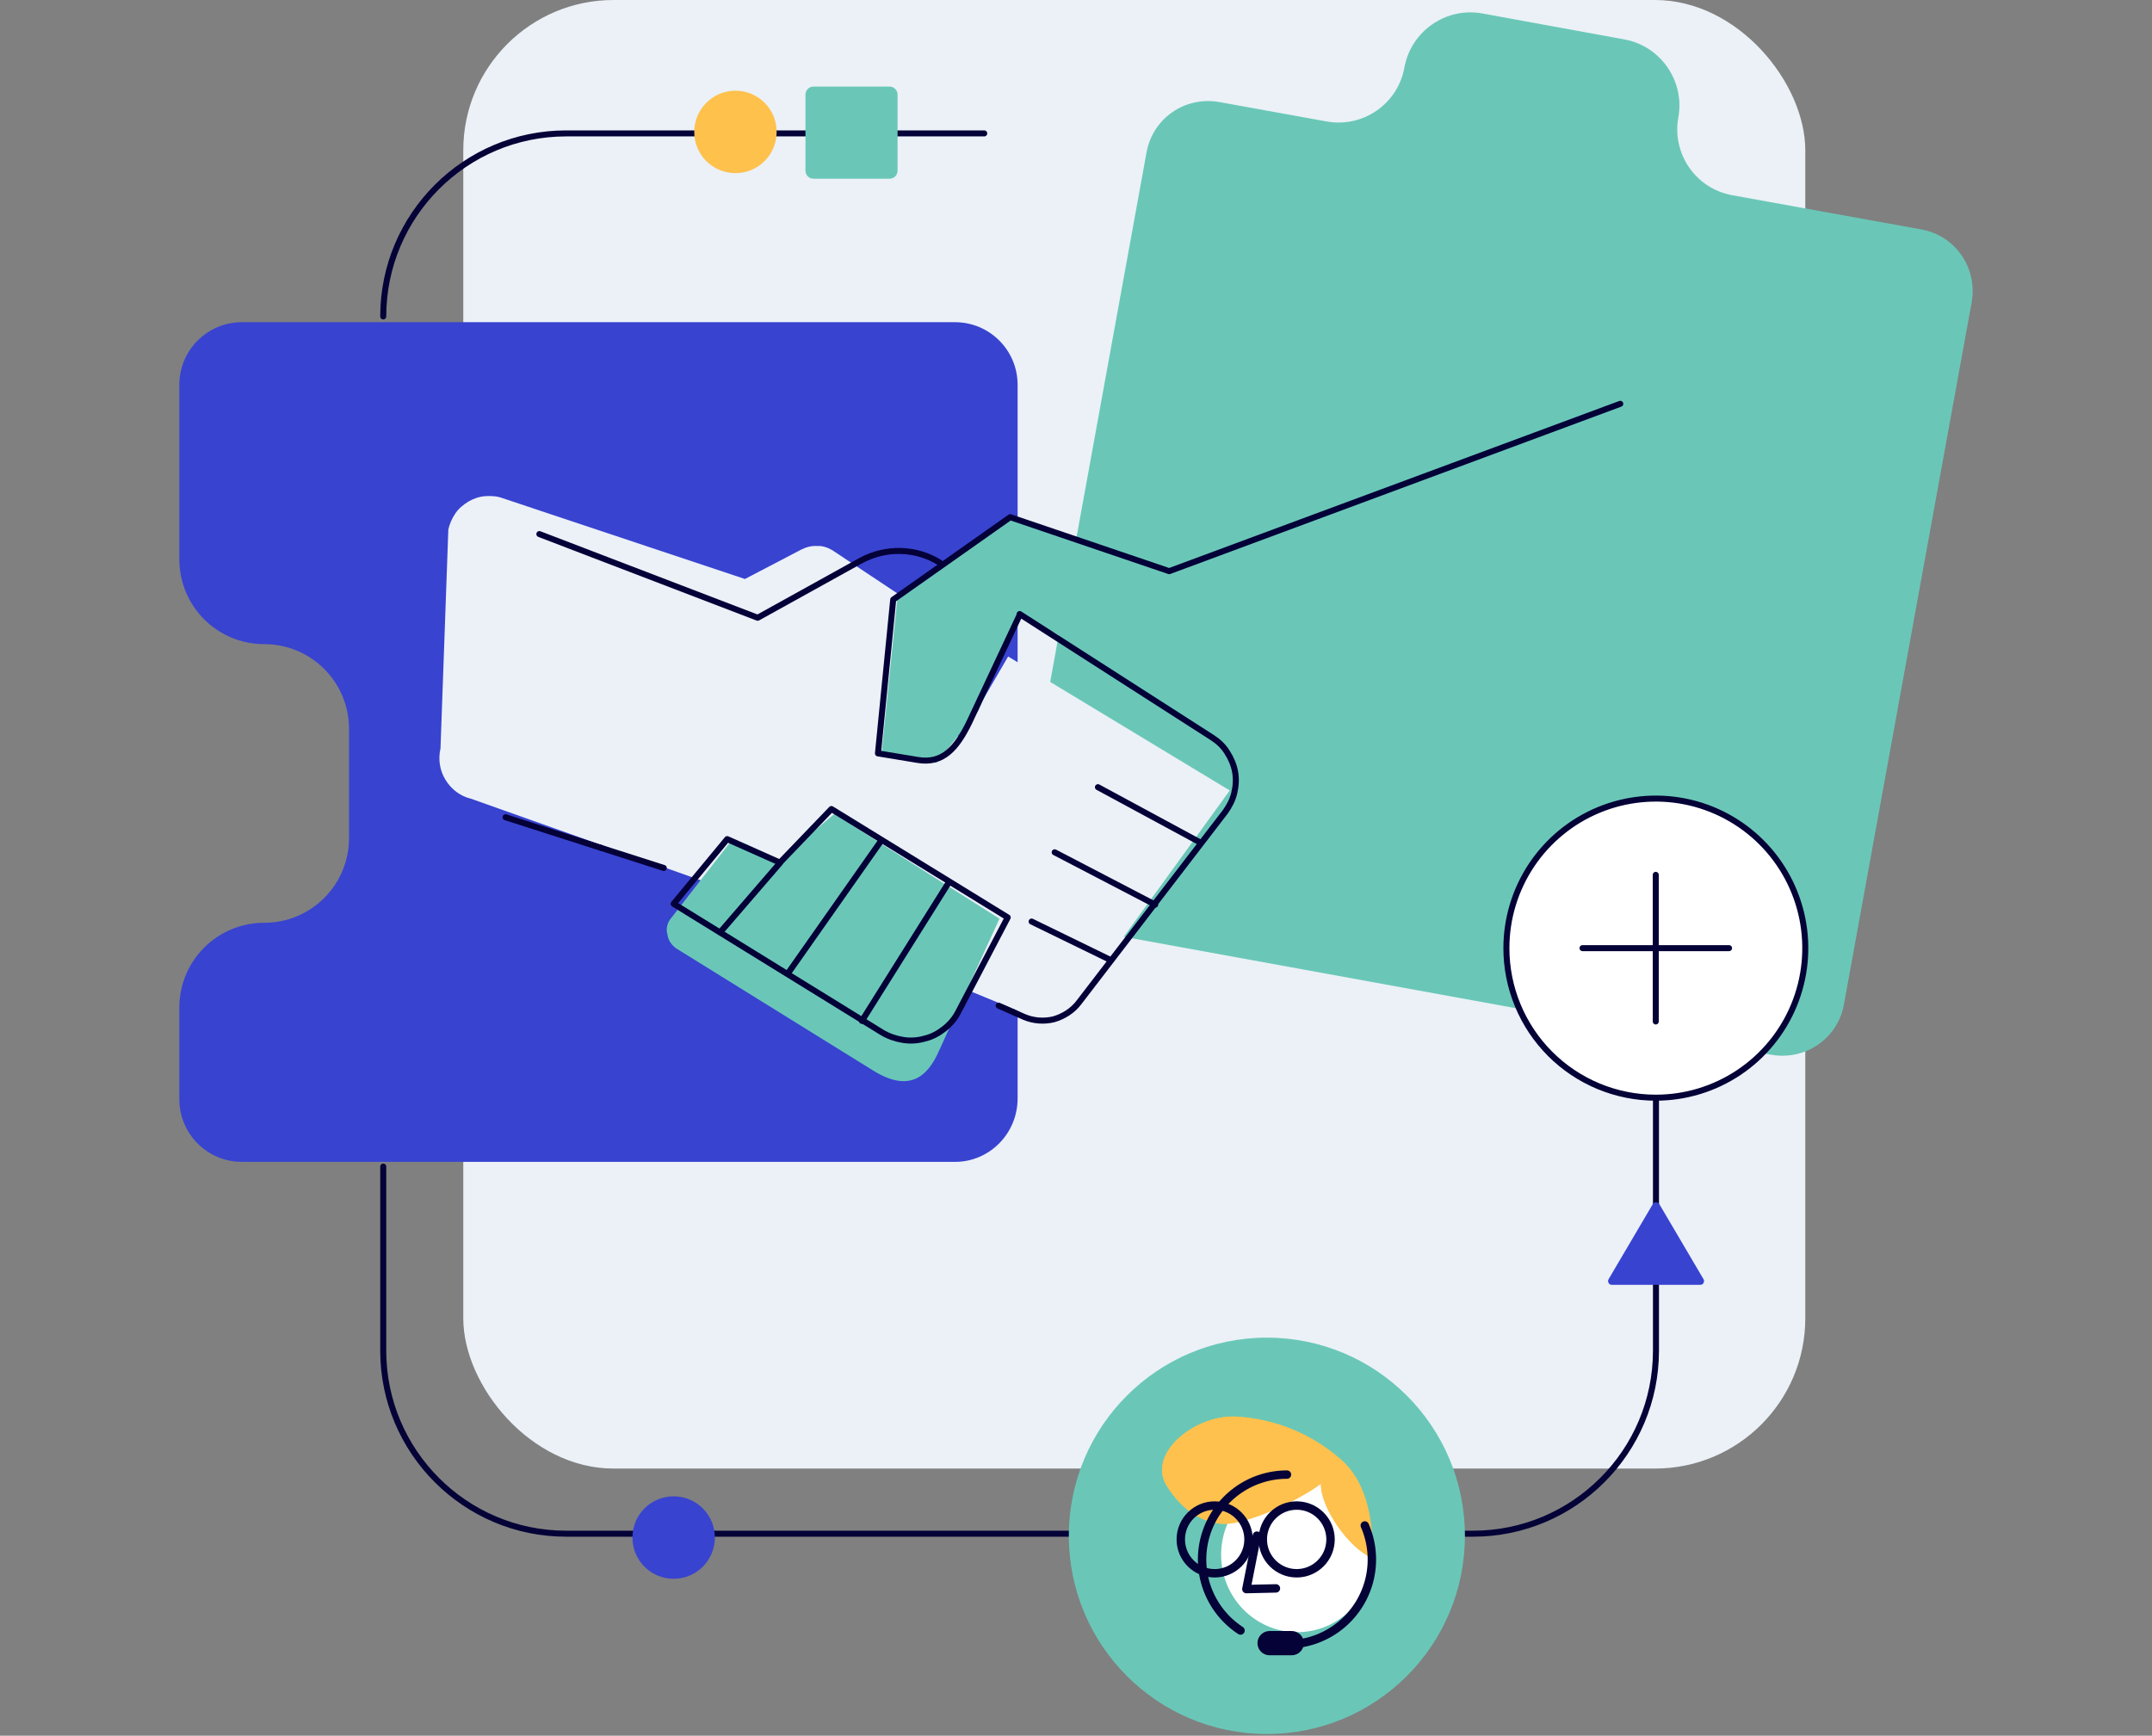 <svg width="600" height="484" viewBox="0 0 600 484" fill="none" xmlns="http://www.w3.org/2000/svg">
<rect x="0" y="0" width="600" height="484" fill="#808080" stroke="none"/>
<rect x="129.167" width="374.167" height="409.506" rx="41.897" fill="#EBF1F7"/>
<path d="M284.065 238.237L319.668 42.486C321.391 32.945 330.464 26.738 339.997 28.462L369.858 33.865C379.965 35.704 389.727 29.037 391.565 18.807C393.402 8.692 403.164 1.91 413.271 3.749L452.895 10.991C463.001 12.83 469.777 22.6 467.94 32.715C466.102 42.831 472.764 52.601 482.985 54.44L535.701 63.981C545.234 65.705 551.436 74.785 549.713 84.326L514.11 280.078C512.387 289.618 503.314 295.825 493.781 294.101L298.192 258.468C288.544 256.859 282.227 247.663 284.065 238.237Z" fill="#6AC7B7"/>
<path d="M266.263 323.987H67.457C57.81 323.987 50 316.171 50 306.515V280.997C50 267.894 60.566 257.319 73.659 257.319C86.752 257.319 97.318 246.744 97.318 233.64V203.294C97.318 190.191 86.752 179.616 73.659 179.616C60.566 179.616 50 169.041 50 155.937V107.315C50 97.66 57.81 89.844 67.457 89.844H266.263C275.91 89.844 283.72 97.66 283.72 107.315V306.285C283.72 316.056 275.91 323.987 266.263 323.987Z" fill="#3843D0"/>
<path d="M232.038 153.408L257.305 170.19L254.434 203.524L268.101 205.363L281.079 183.064L342.868 220.421L304.164 273.871C302.326 276.285 295.091 286.745 292.564 285.48L197.009 246.054L131.315 222.72C128.329 222.03 125.802 220.076 124.194 217.433C122.586 214.789 122.127 211.685 122.816 208.697L124.998 147.661C125.342 146.052 126.032 144.557 126.95 143.178C127.869 141.799 129.132 140.764 130.626 139.845C132.004 139.04 133.612 138.465 135.334 138.35C136.942 138.235 138.665 138.35 140.158 138.925L207.69 161.454L223.31 153.293C224.688 152.604 226.181 152.144 227.789 152.259C229.167 152.144 230.66 152.604 232.038 153.408Z" fill="#EBF1F7"/>
<path d="M186.902 256.284L203.555 234.904L216.304 240.766L232.612 226.973L278.667 256.169L261.784 293.066C258.454 300.653 253.171 304.676 243.179 298.354L188.51 264.445C187.247 263.525 186.328 262.261 186.098 260.652C185.639 259.043 185.983 257.548 186.902 256.284Z" fill="#6AC7B7"/>
<path d="M329.43 163.753L282.801 143.982L250.184 166.971L245.819 209.846L261.094 212.72L272.809 198.122L284.294 171.224L309.331 184.788L329.43 163.753Z" fill="#6AC7B7"/>
<path d="M284.295 171.224L338.045 205.708C339.653 206.742 341.146 208.122 342.179 209.846C343.213 211.455 344.017 213.294 344.361 215.248C344.706 217.202 344.591 219.157 344.132 221.111C343.672 223.065 342.754 224.789 341.605 226.398L300.833 279.503C299.111 281.802 296.584 283.411 293.827 284.215C291.071 284.905 288.085 284.675 285.443 283.526L278.438 280.422" stroke="#040038" stroke-width="1.676" stroke-linecap="round" stroke-linejoin="round"/>
<path d="M150.379 148.925L211.25 172.258L240.077 156.281C243.523 154.442 247.313 153.522 251.218 153.637C255.123 153.752 258.913 154.902 262.128 156.971" stroke="#040038" stroke-width="1.676" stroke-linecap="round" stroke-linejoin="round"/>
<path d="M167.492 236.398L140.961 227.892" stroke="#040038" stroke-width="1.676" stroke-linecap="round" stroke-linejoin="round"/>
<path d="M185.064 242.031L167.492 236.399" stroke="#040038" stroke-width="1.676" stroke-linecap="round" stroke-linejoin="round"/>
<path d="M451.746 112.603L325.985 159.27L281.653 144.212L249.036 167.202L244.786 210.076L255.927 211.915C262.818 213.065 266.723 208.697 270.283 201.34L284.295 171.454" stroke="#040038" stroke-width="1.676" stroke-linecap="round" stroke-linejoin="round"/>
<path d="M187.82 252.031L202.751 233.984L217.451 240.536L231.808 225.594L280.963 255.824L267.181 282.147C266.263 283.986 264.884 285.595 263.277 286.859C261.669 288.124 259.831 289.158 257.764 289.618C255.811 290.193 253.629 290.308 251.677 289.963C249.609 289.618 247.657 288.928 245.934 287.894L187.82 252.031Z" stroke="#040038" stroke-width="1.676" stroke-linecap="round" stroke-linejoin="round"/>
<path d="M217.452 240.652L200.799 259.963" stroke="#040038" stroke-width="1.676" stroke-linecap="round" stroke-linejoin="round"/>
<path d="M245.591 234.559L219.749 271.341" stroke="#040038" stroke-width="1.676" stroke-linecap="round" stroke-linejoin="round"/>
<path d="M264.54 246.053L240.307 284.675" stroke="#040038" stroke-width="1.676" stroke-linecap="round" stroke-linejoin="round"/>
<path d="M334.599 234.904L306.116 219.501" stroke="#040038" stroke-width="1.676" stroke-linecap="round" stroke-linejoin="round"/>
<path d="M322.08 252.261L294.057 237.663" stroke="#040038" stroke-width="1.676" stroke-linecap="round" stroke-linejoin="round"/>
<path d="M309.332 267.548L287.625 256.973" stroke="#040038" stroke-width="1.676" stroke-linecap="round" stroke-linejoin="round"/>
<path d="M274.417 37.199H157.844C129.706 37.199 106.851 60.073 106.851 88.234M461.7 268.397V376.632C461.7 404.793 438.845 427.668 410.706 427.668H157.844C129.706 427.668 106.851 404.793 106.851 376.632V325.295" stroke="#040237" stroke-width="1.676" stroke-miterlimit="10" stroke-linecap="round" stroke-linejoin="round"/>
<path d="M193.563 36.782C193.563 43.149 198.687 48.277 205.048 48.277C211.409 48.277 216.533 43.149 216.533 36.782C216.533 30.416 211.409 25.288 205.048 25.288C198.775 25.288 193.563 30.416 193.563 36.782Z" fill="#FEC14C"/>
<path d="M176.335 428.745C176.335 435.112 181.459 440.24 187.82 440.24C194.181 440.24 199.305 435.112 199.305 428.745C199.305 422.379 194.181 417.251 187.82 417.251C181.459 417.251 176.335 422.379 176.335 428.745Z" fill="#3843D0"/>
<path d="M462.63 335.755L474.925 356.645C475.02 356.836 475.116 357.027 475.116 357.217C475.116 357.408 475.02 357.599 474.925 357.79C474.83 357.98 474.734 358.076 474.544 358.171C474.353 358.267 474.163 358.267 473.972 358.267H449.477C449.286 358.267 449.096 358.267 448.905 358.171C448.715 358.076 448.619 357.98 448.524 357.79C448.429 357.599 448.333 357.408 448.333 357.217C448.333 357.027 448.429 356.836 448.524 356.645L460.819 335.755C460.914 335.564 461.01 335.468 461.2 335.373C461.391 335.278 461.582 335.278 461.677 335.278C461.867 335.278 462.058 335.278 462.153 335.373C462.439 335.468 462.535 335.564 462.63 335.755Z" fill="#3843D0"/>
<path d="M248.013 24.138H226.812C225.575 24.138 224.572 25.142 224.572 26.38V47.599C224.572 48.836 225.575 49.84 226.812 49.84H248.013C249.25 49.84 250.252 48.836 250.252 47.599V26.38C250.252 25.142 249.25 24.138 248.013 24.138Z" fill="#6AC7B7"/>
<path d="M461.654 306.087C469.895 306.089 477.952 303.646 484.806 299.065C491.66 294.485 497.002 287.973 500.158 280.353C503.314 272.733 504.141 264.348 502.534 256.258C500.928 248.168 496.961 240.736 491.134 234.903C485.307 229.069 477.883 225.096 469.8 223.486C461.717 221.876 453.339 222.702 445.725 225.857C438.11 229.013 431.602 234.358 427.023 241.216C422.444 248.074 420 256.137 420 264.385C419.998 269.861 421.074 275.283 423.167 280.343C425.26 285.402 428.327 289.999 432.196 293.871C436.064 297.744 440.656 300.816 445.711 302.912C450.765 305.008 456.183 306.087 461.654 306.087V306.087Z" fill="white" stroke="#040237" stroke-width="1.676" stroke-linecap="round" stroke-linejoin="round"/>
<path d="M461.641 284.836V243.948" stroke="#040237" stroke-width="1.676" stroke-linecap="round" stroke-linejoin="round"/>
<path d="M441.22 264.386H482.075" stroke="#040237" stroke-width="1.676" stroke-linecap="round" stroke-linejoin="round"/>
<path d="M353.217 483.525C383.712 483.525 408.433 458.783 408.433 428.262C408.433 397.742 383.712 373 353.217 373C322.721 373 298 397.742 298 428.262C298 458.783 322.721 483.525 353.217 483.525Z" fill="#6AC7B7"/>
<path d="M361.668 455.128C373.381 455.128 382.877 445.468 382.877 433.551C382.877 421.635 373.381 411.974 361.668 411.974C349.956 411.974 340.46 421.635 340.46 433.551C340.46 445.468 349.956 455.128 361.668 455.128Z" fill="white"/>
<path fill-rule="evenodd" clip-rule="evenodd" d="M345.144 395.057C333.564 394.11 319.512 405.246 325.378 414.429C329.19 420.404 333.966 424.082 340.243 424.87C346.946 425.708 363.194 417.806 368.297 413.692C368.095 420.161 375.838 431.532 382.608 434.49C382.96 426.043 381.77 413.7 373.668 406.838C365.709 399.889 355.687 395.749 345.144 395.057Z" fill="#FEC14D"/>
<path fill-rule="evenodd" clip-rule="evenodd" d="M345.144 395.057C333.564 394.11 319.512 405.246 325.378 414.429C329.19 420.404 333.966 424.082 340.243 424.87C346.946 425.708 363.194 417.806 368.297 413.692C368.095 420.161 375.838 431.532 382.608 434.49C382.96 426.043 381.77 413.7 373.668 406.838C365.709 399.889 355.687 395.749 345.144 395.057Z" fill="#FEC14D"/>
<path d="M380.514 425.373C382.556 430.044 383.037 435.249 381.883 440.215C380.73 445.181 378.004 449.641 374.111 452.933C370.218 456.225 365.367 458.172 360.279 458.485M345.87 454.67C341.604 451.88 338.352 447.787 336.598 443C334.845 438.213 334.684 432.988 336.139 428.102C337.594 423.216 340.587 418.931 344.674 415.883C348.76 412.835 353.722 411.188 358.82 411.187" stroke="#040237" stroke-width="2.346" stroke-linecap="round" stroke-linejoin="round"/>
<path d="M350.44 428.205L347.499 443.112L355.744 442.919" stroke="#040237" stroke-width="2.346" stroke-linecap="round" stroke-linejoin="round"/>
<path d="M338.659 438.705C343.874 438.705 348.102 434.477 348.102 429.261C348.102 424.046 343.874 419.818 338.659 419.818C333.443 419.818 329.215 424.046 329.215 429.261C329.215 434.477 333.443 438.705 338.659 438.705Z" stroke="#040237" stroke-width="2.346" stroke-linecap="round" stroke-linejoin="round"/>
<path d="M360.137 454.803H353.978C352.108 454.803 350.593 456.319 350.593 458.188C350.593 460.058 352.108 461.574 353.978 461.574H360.137C362.006 461.574 363.522 460.058 363.522 458.188C363.522 456.319 362.006 454.803 360.137 454.803Z" fill="#040237"/>
<path d="M361.526 438.705C366.741 438.705 370.969 434.477 370.969 429.261C370.969 424.046 366.741 419.818 361.526 419.818C356.311 419.818 352.083 424.046 352.083 429.261C352.083 434.477 356.311 438.705 361.526 438.705Z" stroke="#040237" stroke-width="2.346" stroke-linecap="round" stroke-linejoin="round"/>
</svg>
